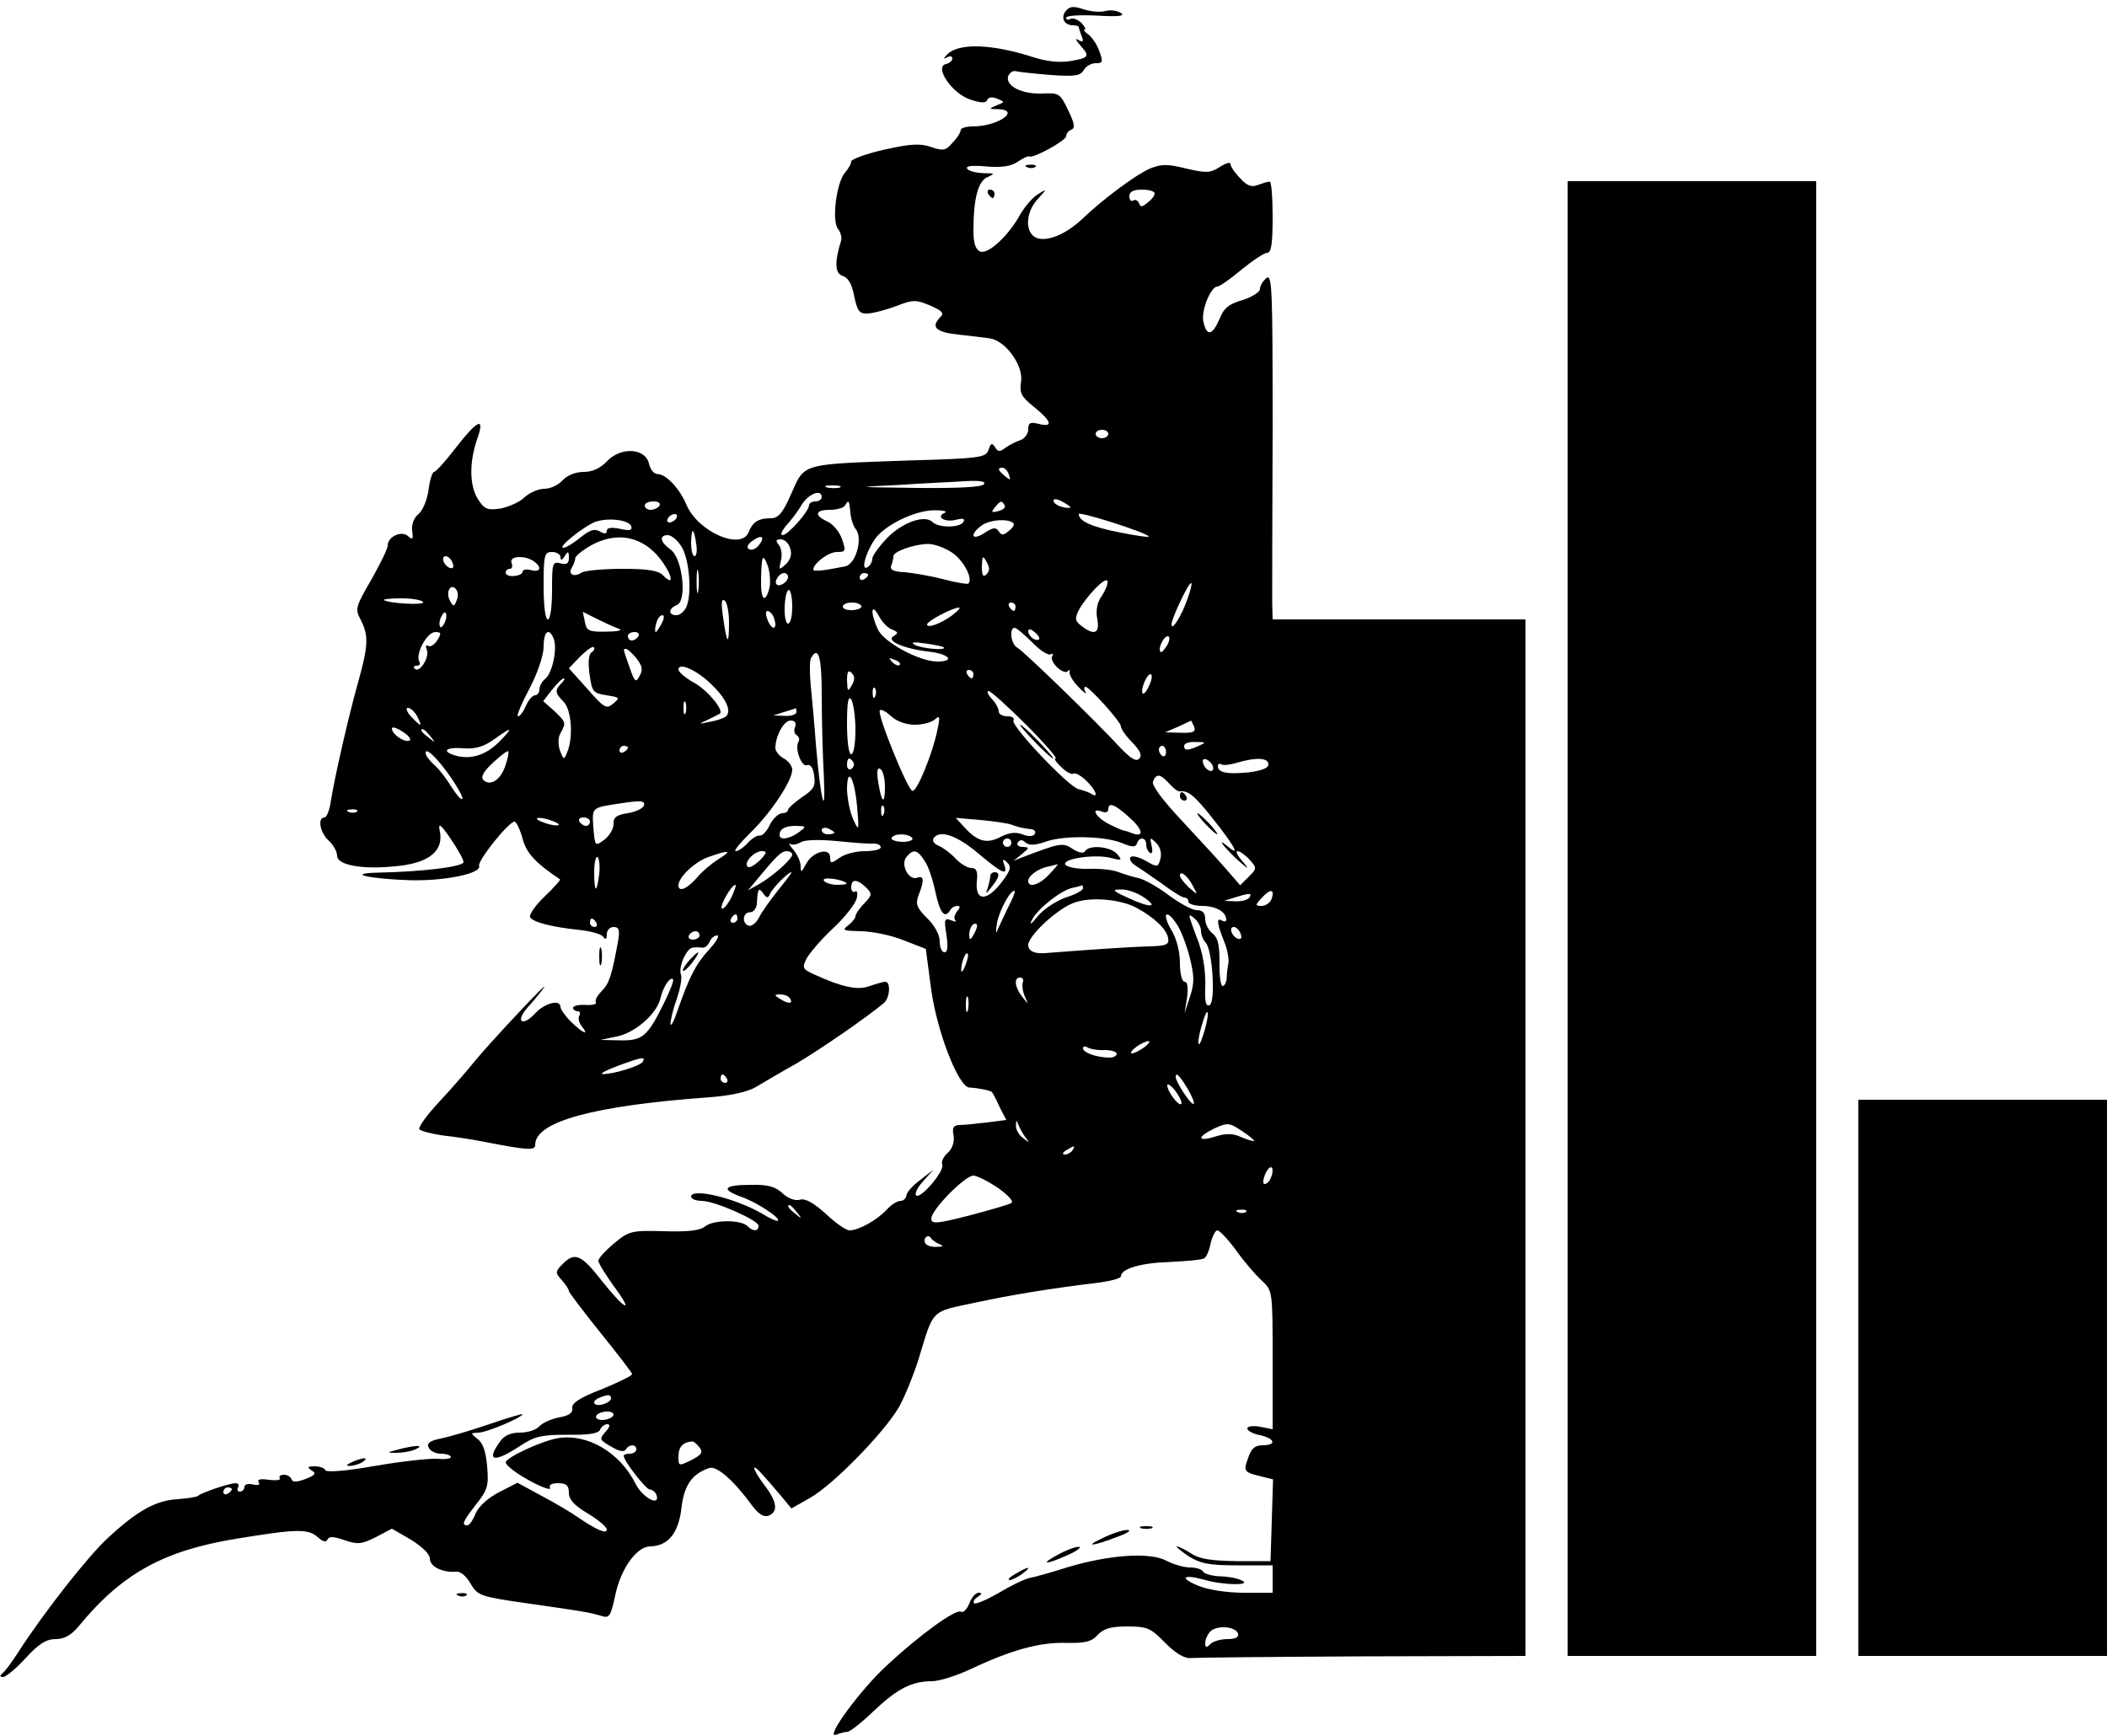 <?xml version="1.0" standalone="no"?>
<!DOCTYPE svg PUBLIC "-//W3C//DTD SVG 20010904//EN"
 "http://www.w3.org/TR/2001/REC-SVG-20010904/DTD/svg10.dtd">
<svg version="1.0" xmlns="http://www.w3.org/2000/svg"
 width="500pt" height="412pt" viewBox="0 0 500 412"
 preserveAspectRatio="xMidYMid meet">

<g transform="translate(0,412) scale(0.1,-0.1)"
fill="#000000" stroke="none">
<path d="M2530 4095 c-14 -16 -5 -35 16 -35 8 0 14 -2 14 -4 0 -2 3 -12 7 -22
5 -13 3 -15 -8 -9 -8 5 -7 1 4 -12 24 -27 22 -30 -23 -38 -26 -4 -56 -1 -87 9
-99 32 -179 35 -206 6 -9 -10 -9 -11 1 -6 6 4 12 3 12 -3 0 -5 -7 -11 -15 -13
-29 -6 14 -70 57 -84 26 -9 38 -9 41 -1 2 6 11 8 23 3 19 -8 19 -8 -1 -16 -19
-8 -19 -9 3 -9 56 -2 0 -41 -59 -41 -16 0 -29 -4 -29 -8 0 -5 -8 -19 -19 -30
-16 -19 -22 -21 -51 -11 -26 9 -48 8 -111 -6 -44 -10 -79 -23 -79 -28 0 -6 -7
-18 -15 -27 -20 -23 -32 -115 -16 -134 6 -7 9 -20 7 -27 -16 -51 -15 -78 4
-84 13 -4 22 -20 27 -48 8 -36 12 -42 33 -41 14 1 44 9 68 18 38 15 46 15 79
1 28 -12 34 -18 25 -27 -24 -24 -12 -36 41 -42 28 -3 63 -7 76 -9 38 -6 80
-65 74 -103 -4 -27 0 -35 31 -60 42 -34 46 -49 11 -40 -20 5 -25 3 -25 -13 0
-10 -8 -21 -17 -25 -10 -3 -26 -11 -36 -18 -14 -11 -19 -11 -26 1 -7 11 -10 9
-15 -6 -6 -19 -18 -21 -194 -26 -252 -9 -242 -6 -274 -78 -21 -48 -31 -59 -50
-59 -28 0 -42 -9 -51 -32 -17 -46 -121 0 -148 64 -16 38 -48 73 -69 73 -8 0
-17 11 -20 25 -9 37 -67 40 -100 5 -15 -16 -34 -25 -55 -25 -19 0 -39 -8 -50
-20 -10 -11 -29 -20 -43 -20 -14 0 -35 -9 -47 -20 -12 -12 -38 -23 -58 -27
-30 -4 -37 -2 -52 21 -21 32 -22 87 -3 143 20 56 2 48 -53 -23 -23 -30 -45
-54 -49 -54 -4 0 -10 -19 -13 -42 -3 -24 -14 -50 -24 -58 -11 -9 -17 -25 -15
-40 3 -20 1 -22 -9 -13 -15 15 -49 0 -49 -22 0 -7 -18 -44 -39 -81 -37 -64
-39 -69 -25 -95 19 -37 18 -61 -5 -144 -22 -77 -57 -229 -66 -287 -3 -21 -10
-38 -15 -38 -17 0 -11 -36 10 -55 11 -10 20 -26 20 -36 0 -22 59 -33 137 -25
82 7 118 37 106 87 -3 17 4 11 26 -21 17 -25 31 -50 31 -56 0 -11 -98 -23
-204 -25 -78 -2 -18 -15 78 -18 82 -2 169 16 163 34 -5 11 70 105 84 105 4 0
13 -18 19 -40 9 -35 31 -58 89 -97 2 -1 -15 -20 -37 -41 -22 -21 -37 -43 -34
-49 8 -12 51 -23 117 -30 28 -3 53 -10 57 -17 5 -7 8 -5 8 7 0 9 7 17 16 17
13 0 15 -7 11 -32 -15 -82 -21 -102 -39 -120 -10 -10 -17 -22 -14 -27 3 -4 -8
-7 -24 -6 -17 1 -30 -2 -30 -7 0 -4 5 -8 11 -8 5 0 7 -5 4 -10 -4 -6 -1 -17 5
-25 20 -25 3 -17 -25 10 -14 14 -25 30 -25 35 0 19 -37 10 -60 -15 -31 -33
-48 -20 -18 14 13 14 30 35 38 46 21 29 -128 -130 -163 -173 -16 -20 -53 -63
-83 -95 -30 -32 -52 -62 -49 -67 3 -4 29 -11 58 -15 28 -3 72 -10 97 -15 103
-20 120 -21 120 -7 0 55 137 93 415 113 51 4 91 13 110 25 17 10 59 35 95 55
56 33 169 111 208 144 14 13 16 50 3 50 -5 0 -22 -5 -37 -10 -28 -11 -65 -3
-131 27 -29 13 -30 16 -19 38 7 13 35 46 63 72 28 26 53 58 56 71 3 12 1 20
-4 16 -5 -3 -9 2 -9 10 0 21 14 20 35 0 15 -15 15 -18 -4 -38 -12 -12 -21 -26
-21 -31 0 -4 -8 -14 -17 -21 -16 -12 -12 -13 29 -14 25 0 71 -9 101 -21 l54
-21 12 -91 c13 -102 65 -236 91 -238 21 -1 51 -7 54 -11 2 -2 10 -17 18 -35
l16 -31 -47 -6 c-25 -3 -54 -6 -65 -6 -14 -1 -17 -7 -13 -25 2 -16 -3 -31 -14
-41 -10 -9 -16 -21 -13 -28 6 -15 -52 -83 -62 -73 -4 4 3 19 17 34 l24 27 -32
-25 c-18 -13 -32 -30 -32 -36 -1 -7 -7 -13 -14 -13 -8 0 -22 -9 -33 -21 -22
-24 -66 -49 -88 -49 -8 0 -33 17 -56 39 -29 26 -48 37 -61 34 -12 -4 -29 3
-42 15 -17 16 -35 21 -75 20 -64 0 -73 -10 -24 -28 38 -13 95 -51 88 -57 -2
-2 -19 5 -38 17 -62 36 -168 62 -168 40 0 -5 11 -10 25 -10 31 0 135 -46 135
-59 0 -14 -13 -14 -26 -1 -16 16 -81 15 -100 0 -11 -10 -40 -14 -98 -12 -77 2
-83 1 -119 -29 -20 -17 -37 -35 -37 -41 0 -6 17 -33 37 -61 49 -66 27 -57 -27
11 -50 64 -65 71 -93 44 -20 -20 -20 -22 -4 -40 9 -10 17 -22 17 -26 0 -3 34
-48 75 -99 41 -51 75 -95 75 -98 0 -4 -33 -20 -72 -36 -52 -20 -72 -33 -70
-45 2 -11 -8 -18 -32 -22 -19 -4 -39 -13 -46 -21 -7 -8 -27 -15 -46 -15 -23 0
-38 -7 -48 -22 -33 -46 -14 -50 46 -11 36 24 51 28 115 28 50 -1 74 3 77 12 3
7 11 13 17 13 8 0 6 -7 -4 -18 -15 -17 -15 -19 13 -35 18 -11 31 -14 35 -7 8
13 25 13 25 0 0 -5 -7 -10 -15 -10 -8 0 -15 -2 -15 -5 0 -12 53 -80 62 -80 6
0 13 -6 16 -13 9 -29 -34 -6 -50 27 -37 74 -114 119 -183 108 -38 -6 -125 -46
-125 -58 0 -4 12 -15 27 -25 37 -25 85 -46 78 -34 -3 6 5 10 19 10 20 0 26 -5
26 -23 0 -16 13 -30 45 -49 25 -15 45 -32 45 -38 0 -12 -26 0 -70 30 -14 10
-51 32 -83 49 l-59 32 -43 -22 c-27 -14 -48 -33 -56 -50 -6 -16 -15 -29 -20
-29 -15 0 -10 10 21 50 27 34 30 44 26 90 -3 35 -10 56 -23 65 -17 14 -17 14
3 15 18 0 104 36 104 44 0 1 -36 -9 -79 -24 -44 -15 -95 -30 -115 -34 -25 -5
-34 -11 -29 -21 3 -8 16 -15 29 -15 13 0 24 -4 24 -8 0 -4 -15 -6 -32 -4 -18
1 -85 -6 -148 -17 -68 -12 -116 -16 -118 -10 -2 5 -13 9 -25 9 -18 0 -19 -2
-7 -10 11 -7 8 -11 -15 -20 -21 -8 -31 -8 -33 -1 -2 6 -10 11 -18 11 -9 0 -13
-4 -10 -8 3 -5 -9 -6 -26 -4 -20 3 -29 1 -24 -6 4 -6 -2 -8 -14 -5 -11 3 -20
0 -20 -6 0 -6 -5 -11 -11 -11 -5 0 -7 4 -4 10 3 5 1 10 -6 10 -15 0 -82 -23
-89 -30 -3 -3 -25 -6 -49 -8 -52 -3 -96 -28 -165 -92 -47 -43 -152 -177 -212
-270 -16 -25 -33 -48 -39 -52 -6 -5 -5 -8 2 -8 7 0 31 20 54 45 31 34 49 45
71 45 21 0 37 9 56 32 102 124 201 178 372 206 145 24 171 24 194 4 12 -11 20
-13 23 -6 3 8 14 8 40 -1 32 -11 41 -10 75 7 l38 20 45 -26 c27 -17 45 -34 45
-45 0 -19 31 -34 63 -31 10 1 24 -11 34 -29 17 -28 22 -30 133 -46 133 -19
147 -21 177 -30 19 -6 22 -2 33 49 13 63 51 116 83 116 42 1 67 31 74 90 6 55
25 82 66 96 18 6 59 -30 104 -92 14 -18 26 -25 37 -21 23 9 20 33 -9 71 -14
18 -25 37 -25 41 0 8 13 -6 65 -67 l23 -28 44 25 c54 30 175 154 211 215 14
25 35 77 47 115 36 119 28 111 132 133 88 19 179 34 296 48 28 4 52 10 52 15
0 18 48 32 116 34 40 2 77 5 82 9 5 3 12 19 15 36 4 16 11 30 16 30 5 0 25
-21 44 -47 19 -27 47 -59 61 -72 26 -24 26 -25 26 -189 l0 -164 -30 6 c-17 3
-30 1 -30 -4 0 -6 14 -13 30 -16 36 -8 40 -24 6 -24 -18 0 -27 -8 -34 -30 -12
-32 -10 -34 31 -44 l28 -7 -3 -97 -3 -97 -81 0 c-59 1 -88 5 -107 18 -14 9
-30 17 -34 17 -4 0 8 -10 27 -23 29 -18 49 -22 117 -22 l83 0 0 -32 0 -33 -69
0 c-39 0 -84 7 -106 16 -47 19 -39 29 12 15 48 -14 119 -14 88 -1 -11 5 -34 9
-52 9 -17 1 -35 6 -38 11 -3 6 -17 10 -31 10 -14 0 -39 7 -56 16 -40 21 -135
14 -233 -15 -38 -12 -80 -24 -92 -26 -13 -3 -46 -19 -74 -36 -28 -16 -54 -27
-57 -24 -4 3 0 10 8 15 11 7 11 10 2 10 -7 0 -17 -12 -22 -26 -6 -14 -14 -22
-20 -19 -12 7 -99 -56 -176 -128 -63 -58 -148 -174 -120 -164 10 4 22 7 27 7
6 0 34 22 62 49 57 54 91 71 139 71 16 0 58 13 92 29 95 45 164 64 226 62 45
-1 61 3 75 19 14 15 31 20 70 20 48 0 56 -4 90 -39 24 -24 45 -37 59 -36 11 1
195 3 409 4 l387 1 0 1230 0 1230 -300 0 -300 0 -1 38 c0 20 0 205 1 411 0
334 -1 372 -15 361 -8 -7 -15 -18 -15 -26 0 -7 -19 -19 -41 -26 -32 -9 -45
-19 -55 -45 -17 -39 -30 -42 -38 -8 -7 26 17 85 33 85 5 0 31 18 57 40 27 22
54 40 61 40 10 0 13 23 13 85 0 47 -3 85 -7 84 -5 0 -17 -4 -28 -8 -15 -6 -26
-2 -42 16 -13 13 -23 28 -23 34 0 5 -11 2 -25 -7 -23 -15 -32 -15 -80 -4 -44
11 -59 11 -86 0 -31 -13 -110 -71 -159 -118 -38 -36 -79 -54 -106 -48 -32 8
-33 60 -1 94 22 24 22 25 0 11 -12 -7 -31 -29 -42 -48 -28 -51 -76 -95 -95
-88 -11 5 -16 20 -16 49 0 77 11 119 34 128 18 8 17 9 -11 9 -17 1 -35 5 -38
11 -4 6 13 8 45 5 36 -3 59 0 75 11 13 9 25 14 27 13 7 -7 88 37 88 48 0 6 6
13 12 15 10 4 8 15 -7 46 -19 40 -22 42 -60 40 -49 -2 -88 17 -83 40 3 9 11
15 19 13 8 -2 45 -6 83 -9 57 -4 70 -2 78 12 5 9 18 16 28 16 17 0 18 3 9 28
-5 15 -17 33 -26 40 -9 6 -13 12 -9 12 4 0 0 7 -8 16 -9 8 -20 12 -26 9 -5 -3
-10 -2 -10 3 0 5 32 7 73 5 51 -3 68 -1 57 6 -8 6 -25 8 -37 5 -13 -4 -36 -1
-52 4 -23 8 -32 7 -41 -3z m210 -434 c0 -5 -7 -15 -17 -22 -13 -11 -17 -11
-20 -1 -3 6 -9 10 -14 6 -5 -3 -9 2 -9 10 0 11 9 16 30 16 17 0 30 -4 30 -9z
m-110 -571 c0 -5 -7 -10 -15 -10 -8 0 -15 5 -15 10 0 6 7 10 15 10 8 0 15 -4
15 -10z m-236 -96 c5 -14 4 -15 -9 -4 -17 14 -19 20 -6 20 5 0 12 -7 15 -16z
m-59 -23 c-4 -7 -60 -10 -158 -9 -151 2 -151 2 -46 7 58 4 129 7 158 9 35 2
51 0 46 -7z m-342 -8 c-7 -2 -21 -2 -30 0 -10 3 -4 5 12 5 17 0 24 -2 18 -5z
m-43 -23 c0 -5 -7 -10 -15 -10 -8 0 -15 -4 -15 -9 0 -14 -50 -71 -63 -71 -6 0
-2 10 9 23 11 12 28 34 37 50 17 26 47 37 47 17z m590 -24 c0 -2 -9 -2 -20 1
-11 3 -20 9 -20 15 0 5 9 4 20 -2 11 -6 20 -12 20 -14z m-975 4 c-3 -5 -13
-10 -21 -10 -8 0 -14 5 -14 10 0 6 9 10 21 10 11 0 17 -4 14 -10z m453 -16 c1
-15 7 -33 13 -40 17 -21 0 -83 -25 -88 -48 -10 -76 -13 -76 -8 0 15 36 42 56
42 21 0 22 2 12 31 -6 17 -21 35 -34 41 -33 15 -30 28 5 28 17 0 33 5 36 10 9
15 10 13 13 -16z m366 17 c3 -5 -3 -11 -15 -14 -16 -4 -18 -3 -8 9 13 16 16
17 23 5z m-142 -18 c-22 -9 -1 -23 25 -17 18 5 24 3 19 -5 -9 -14 -59 -14 -73
0 -18 18 -71 0 -108 -38 -19 -20 -35 -42 -35 -49 0 -7 -5 -16 -11 -20 -20 -12
0 48 24 75 30 32 95 61 137 60 19 0 29 -3 22 -6z m484 -56 c3 -3 -27 1 -67 9
-67 13 -99 27 -99 44 0 7 156 -42 166 -53z m-1121 43 c-3 -5 -11 -10 -16 -10
-6 0 -7 5 -4 10 3 6 11 10 16 10 6 0 7 -4 4 -10z m-107 -19 c3 -10 -4 -11 -27
-6 -20 4 -31 3 -31 -5 0 -7 -5 -8 -17 -1 -13 7 -24 3 -46 -15 -16 -13 -34 -24
-40 -24 -16 0 51 53 77 62 31 10 79 4 84 -11z m907 7 c3 -3 -2 -11 -11 -18
-13 -11 -17 -11 -24 -1 -6 10 -13 10 -34 -4 -31 -20 -36 -3 -5 19 20 13 62 16
74 4z m-753 -48 c3 -16 1 -30 -4 -30 -4 0 -8 14 -8 30 0 17 2 30 4 30 2 0 6
-13 8 -30z m-94 -26 c33 -37 48 -82 16 -50 -11 12 -36 16 -97 16 -45 0 -89 -4
-97 -9 -18 -12 -33 -4 -23 12 4 7 8 16 8 22 0 5 17 19 38 31 57 31 113 23 155
-22z m59 19 c19 -29 26 -115 11 -145 -5 -10 -15 -18 -23 -18 -20 0 -19 16 1
24 25 9 14 112 -15 132 -24 17 -28 34 -6 34 8 0 23 -12 32 -27z m183 2 c-7 -8
-17 -12 -23 -8 -6 4 -3 11 8 19 23 17 32 10 15 -11z m75 -6 c5 -14 1 -27 -10
-38 -17 -15 -17 -14 -12 8 4 14 1 31 -5 38 -8 10 -7 13 5 13 9 0 19 -10 22
-21z m382 -9 c28 -17 53 -63 41 -75 -2 -2 -28 2 -58 10 -30 8 -72 15 -93 17
-27 1 -36 6 -32 16 3 7 5 17 5 22 0 11 48 28 80 29 14 1 40 -8 57 -19z m-927
-12 c0 -9 4 -8 10 2 8 13 10 12 10 -4 0 -13 -5 -17 -20 -13 -19 5 -20 0 -20
-64 0 -39 -4 -69 -10 -69 -6 0 -10 33 -10 80 0 73 2 80 20 80 11 0 20 -6 20
-12z m-256 -14 c4 -10 1 -14 -6 -12 -15 5 -23 28 -10 28 5 0 13 -7 16 -16z
m194 3 c19 -14 14 -26 -8 -20 -11 3 -20 1 -20 -4 0 -5 -9 -9 -20 -10 -11 -1
-20 2 -20 8 0 5 4 9 10 9 5 0 7 6 4 14 -7 17 33 19 54 3z m558 -62 c-10 -39
-21 -29 -20 18 1 59 4 66 16 34 5 -15 7 -39 4 -52z m515 32 c-8 -8 -11 -3 -11
19 1 25 2 27 11 11 8 -14 8 -22 0 -30z m-684 -39 c-2 -13 -4 -3 -4 22 0 25 2
35 4 23 2 -13 2 -33 0 -45z m213 33 c0 -12 -20 -25 -27 -18 -7 7 6 27 18 27 5
0 9 -4 9 -9z m190 5 c0 -3 -4 -8 -10 -11 -5 -3 -10 -1 -10 4 0 6 5 11 10 11 6
0 10 -2 10 -4z m554 -51 c-11 -16 -14 -35 -10 -55 6 -33 -7 -39 -37 -16 -16
12 -17 18 -7 38 18 33 64 81 68 69 2 -5 -4 -21 -14 -36z m204 -6 c-13 -39 -38
-79 -38 -61 0 14 42 103 47 98 2 -1 -2 -18 -9 -37z m-1734 -3 c-6 -16 -8 -17
-16 -2 -11 19 0 42 13 29 6 -6 7 -18 3 -27z m796 -16 c0 -22 -4 -40 -10 -40
-5 0 -9 18 -8 40 1 22 5 40 10 40 4 0 8 -18 8 -40z m-876 11 c5 -8 -84 -3 -93
5 -2 2 16 4 42 4 25 0 48 -4 51 -9z m726 -48 c0 -57 -5 -53 -14 11 -5 33 -4
46 3 41 6 -3 11 -27 11 -52z m314 39 c2 -4 -6 -9 -20 -10 -13 -1 -24 3 -24 8
0 12 37 14 44 2z m366 -2 c0 -5 -2 -10 -4 -10 -3 0 -8 5 -11 10 -3 6 -1 10 4
10 6 0 11 -4 11 -10z m-293 -54 c15 -6 15 -9 3 -16 -18 -11 25 -30 88 -37 46
-6 58 -23 16 -23 -42 0 -128 46 -141 77 -18 38 -16 65 2 32 8 -15 22 -30 32
-33z m143 34 c-27 -20 -60 -32 -60 -22 0 8 59 39 75 40 6 1 -1 -7 -15 -18z
m-1204 -16 c-4 -9 -9 -15 -11 -12 -3 3 -3 13 1 22 4 9 9 15 11 12 3 -3 3 -13
-1 -22z m414 -17 c8 -3 -6 -6 -31 -6 -42 -1 -47 2 -51 23 l-5 24 36 -18 c20
-10 43 -20 51 -23z m366 28 c10 -26 -1 -35 -13 -10 -6 14 -7 25 -2 25 5 0 12
-7 15 -15z m-266 -15 c-6 -11 -12 -20 -14 -20 -2 0 -2 9 1 20 3 11 9 20 15 20
5 0 4 -9 -2 -20z m880 -45 c18 -19 38 -31 43 -28 6 3 7 1 4 -4 -8 -13 27 -46
37 -36 4 5 6 3 4 -2 -1 -6 8 -22 21 -35 13 -14 21 -19 17 -12 -4 6 -4 12 0 12
9 0 84 -83 84 -94 0 -6 12 -23 27 -38 19 -20 24 -31 16 -39 -7 -7 -20 1 -44
26 -57 62 -230 230 -245 238 -15 8 -20 47 -6 47 4 0 23 -16 42 -35z m16 8 c-7
-7 -26 7 -26 19 0 6 6 6 15 -2 9 -7 13 -15 11 -17z m-1428 -2 c-7 -11 -16 -17
-22 -14 -5 4 -7 -1 -3 -9 7 -18 -18 -57 -29 -45 -4 4 -2 7 5 7 7 0 9 5 6 10
-10 17 18 70 38 70 14 0 15 -3 5 -19z m276 3 c9 -23 -3 -81 -20 -95 -8 -6 -14
-18 -14 -25 0 -8 -5 -14 -10 -14 -6 0 -16 -11 -22 -25 -6 -14 -14 -25 -19 -25
-4 0 8 29 27 65 20 38 34 80 34 100 0 37 13 47 24 19z m201 6 c-3 -5 -10 -10
-16 -10 -5 0 -9 5 -9 10 0 6 7 10 16 10 8 0 12 -4 9 -10z m1255 -21 c-7 -11
-14 -19 -16 -16 -7 7 7 37 17 37 6 0 5 -9 -1 -21z m-531 -5 c10 -9 -55 -3 -69
6 -10 6 -2 7 25 3 22 -3 42 -7 44 -9z m-835 -12 c-7 -4 -9 -24 -5 -52 6 -42 8
-45 40 -50 32 -5 33 -6 16 -20 -16 -13 -21 -11 -61 35 l-44 49 27 28 c15 15
29 25 32 22 3 -3 1 -8 -5 -12z m106 -14 c14 -18 16 -27 8 -42 -9 -17 -12 -15
-24 20 -16 46 -16 44 -8 44 3 0 14 -10 24 -22z m440 -86 c0 -55 2 -141 5 -193
5 -111 -8 -55 -19 76 -3 44 -9 106 -12 137 -3 31 -3 62 1 67 17 29 25 2 25
-87z m185 70 c-3 -3 -11 0 -18 7 -9 10 -8 11 6 5 10 -3 15 -9 12 -12z m-448
-45 c35 -33 50 -64 36 -77 -4 -4 -21 -10 -38 -13 -29 -6 -29 -6 -5 5 14 7 26
13 28 14 11 7 -26 53 -58 72 -22 12 -40 27 -40 33 0 18 43 -1 77 -34z m334 -4
c-9 -16 -10 -14 -11 12 0 21 3 26 11 18 8 -8 8 -16 0 -30z m289 27 c0 -5 -2
-10 -4 -10 -3 0 -8 5 -11 10 -3 6 -1 10 4 10 6 0 11 -4 11 -10z m418 -25 c-6
-14 -13 -23 -16 -21 -7 7 9 46 18 46 5 0 4 -11 -2 -25z m-1396 3 c-16 -16 -15
-23 6 -44 18 -19 23 -84 8 -119 -8 -19 -8 -19 -17 3 -5 15 -5 31 1 42 14 25
13 26 -15 53 l-26 23 21 27 c12 15 24 27 28 27 3 0 1 -5 -6 -12z m745 -30 c-3
-8 -6 -5 -6 6 -1 11 2 17 5 13 3 -3 4 -12 1 -19z m358 -68 c44 -44 75 -80 70
-80 -5 0 1 -9 14 -21 12 -12 25 -18 28 -15 4 3 17 -4 30 -16 24 -23 32 -45 11
-31 -7 4 -20 8 -28 10 -22 3 -162 151 -155 163 3 6 -3 10 -14 10 -12 0 -21 5
-21 12 0 6 -7 20 -17 30 -9 10 -12 18 -7 18 5 0 45 -36 89 -80z m-405 -12 c0
-32 -4 -58 -10 -58 -6 0 -10 31 -10 73 0 50 3 67 10 57 5 -8 10 -41 10 -72z
m-403 40 c-3 -7 -5 -2 -5 12 0 14 2 19 5 13 2 -7 2 -19 0 -25z m-637 -8 c6
-11 9 -20 7 -20 -2 0 -12 9 -22 20 -10 11 -13 20 -7 20 6 0 16 -9 22 -20z
m900 10 c0 -5 -12 -10 -27 -9 l-28 1 25 8 c14 4 26 8 28 9 1 1 2 -3 2 -9z
m281 -30 c19 0 41 6 48 13 11 10 12 6 6 -23 -11 -56 -49 -150 -60 -147 -12 4
-85 184 -77 191 3 4 15 -3 27 -14 13 -12 35 -20 56 -20z m-284 -5 c-4 -8 -2
-17 4 -20 5 -4 7 -10 4 -15 -10 -16 7 -61 20 -56 8 3 15 -6 17 -25 4 -24 -1
-33 -29 -51 -18 -13 -33 -26 -33 -30 0 -5 -7 -8 -14 -8 -8 0 -21 -12 -29 -27
-7 -16 -18 -27 -24 -26 -6 1 -19 -7 -28 -17 -10 -11 -23 -20 -29 -20 -6 0 10
19 34 43 48 46 100 124 100 150 0 9 -9 21 -20 27 -11 6 -20 17 -20 25 0 28 20
65 36 65 10 0 14 -5 11 -15z m947 0 c4 -12 -3 -15 -32 -14 l-37 1 30 13 c17 8
31 14 31 15 1 0 4 -7 8 -15z m-1863 -33 c-13 -4 -41 16 -41 29 0 5 12 2 26 -8
15 -9 21 -19 15 -21z m50 11 c13 -16 12 -17 -3 -4 -10 7 -18 15 -18 17 0 8 8
3 21 -13z m168 -9 c-31 -33 -65 -46 -101 -39 -42 10 -34 23 12 19 28 -2 48 4
72 21 43 31 47 30 17 -1z m1656 -14 c-27 -12 -35 -12 -35 0 0 6 12 10 28 9 24
0 25 -1 7 -9z m-1355 -4 c0 -3 -4 -8 -10 -11 -5 -3 -10 -1 -10 4 0 6 5 11 10
11 6 0 10 -2 10 -4z m1277 -11 c0 -8 -4 -12 -9 -9 -4 3 -8 9 -8 15 0 5 4 9 8
9 5 0 9 -7 9 -15z m-1695 -63 c16 -24 28 -46 25 -48 -3 -3 -14 10 -26 29 -11
18 -29 42 -41 52 -11 10 -20 22 -20 28 0 15 29 -13 62 -61z m127 30 c-11 -33
-36 -49 -52 -33 -7 7 1 21 23 41 18 17 34 29 36 27 2 -2 -1 -18 -7 -35z m826
9 c3 -5 1 -12 -5 -16 -5 -3 -10 1 -10 9 0 18 6 21 15 7z m853 -9 c6 -18 -15
-14 -22 4 -4 10 -1 14 6 12 6 -2 14 -10 16 -16z m132 4 c0 -9 -16 -15 -47 -19
-50 -5 -73 -1 -73 15 0 5 4 7 8 4 5 -3 22 -1 38 4 44 13 74 12 74 -4z m-910
-53 c0 -45 -8 -39 -16 11 -4 26 -2 36 5 31 6 -3 11 -22 11 -42z m-66 -48 c5
-57 4 -59 -9 -30 -8 17 -14 48 -15 70 0 60 18 29 24 -40z m741 55 c9 -10 20
-19 24 -18 21 2 35 -9 80 -66 50 -63 65 -90 36 -66 -30 25 -14 3 22 -31 25
-22 29 -24 14 -6 -14 15 -20 27 -14 27 5 0 18 -9 28 -20 18 -20 18 -21 -2 -41
l-20 -20 -33 38 c-18 21 -66 73 -106 116 -46 49 -71 83 -68 92 8 20 17 19 39
-5z m-1247 -52 c-3 -7 -20 -15 -39 -18 -26 -4 -34 -10 -33 -26 0 -11 -10 -28
-22 -37 -22 -16 -22 -16 -26 29 -3 48 -5 47 62 57 50 8 62 7 58 -5z m569 -20
c-3 -8 -6 -5 -6 6 -1 11 2 17 5 13 3 -3 4 -12 1 -19z m583 -8 c32 -28 36 -48
8 -38 -7 3 -16 6 -21 7 -4 0 -21 8 -37 16 -30 16 -43 39 -15 29 8 -4 15 -1 15
5 0 18 15 13 50 -19z m-1833 14 c-3 -3 -12 -4 -19 -1 -8 3 -5 6 6 6 11 1 17
-2 13 -5z m468 -24 c13 -5 14 -9 5 -9 -8 0 -24 4 -35 9 -13 5 -14 9 -5 9 8 0
24 -4 35 -9z m85 0 c0 -5 -4 -10 -9 -10 -6 0 -13 5 -16 10 -3 6 1 10 9 10 9 0
16 -4 16 -10z m1000 -7 c16 -6 27 -9 48 -11 7 -1 11 -6 7 -12 -3 -5 -15 -6
-29 0 -16 6 -32 4 -51 -6 -33 -17 -54 -12 -85 21 l-22 24 58 -5 c33 -3 66 -8
74 -11z m-504 -18 c-22 -16 -46 -20 -46 -7 0 15 13 22 39 22 25 -1 25 -1 7
-15z m84 -1 c0 -2 -7 -4 -15 -4 -8 0 -15 4 -15 10 0 5 7 7 15 4 8 -4 15 -8 15
-10z m185 -13 c3 -5 -8 -9 -24 -9 -17 1 -28 5 -25 10 7 11 41 10 49 -1z m156
-36 c57 -48 72 -55 62 -27 -5 13 -3 15 7 5 11 -10 8 -19 -14 -48 -35 -45 -62
-44 -58 3 3 24 -1 32 -13 32 -9 0 -26 10 -38 23 -12 13 -30 26 -40 30 -10 4
-15 11 -12 17 14 22 55 8 106 -35z m342 24 c24 -10 32 -10 35 -1 5 17 22 15
22 -2 0 -8 4 -17 9 -20 5 -4 7 4 4 16 -5 21 -4 22 10 8 10 -9 14 -24 11 -37
-6 -22 -7 -22 -35 -6 -16 9 -32 13 -36 9 -4 -5 1 -13 11 -20 10 -6 39 -26 63
-43 24 -18 48 -33 53 -33 6 0 10 -4 10 -10 0 -5 15 -10 33 -10 32 0 57 -14 57
-33 0 -4 -4 -5 -10 -2 -14 9 -12 -7 4 -47 8 -19 13 -43 11 -54 -2 -10 -4 -27
-4 -36 -1 -10 -5 -18 -10 -18 -4 0 -8 25 -7 56 0 42 -4 59 -17 69 -9 7 -17 22
-17 34 0 14 -6 21 -20 21 -11 0 -40 16 -66 35 -25 19 -58 38 -72 41 -15 3 -36
10 -47 14 -11 5 -42 9 -68 8 -26 -1 -52 3 -58 9 -14 14 68 27 107 17 26 -7 28
-6 15 9 -15 18 -66 23 -76 7 -4 -6 -15 -4 -29 5 -24 16 -29 15 -121 -20 l-20
-8 20 16 c18 15 19 16 2 17 -10 0 -15 5 -12 10 5 8 11 8 19 0 9 -7 24 -6 49 3
44 15 139 13 180 -4z m-590 -1 c9 0 17 -3 17 -9 0 -5 -17 -9 -38 -9 -21 0 -48
-7 -60 -16 -20 -14 -22 -14 -22 1 0 25 -42 14 -57 -15 -11 -21 -13 -22 -13 -6
0 11 -8 28 -17 39 -10 11 -13 18 -8 14 6 -3 17 -1 25 4 9 6 44 7 85 3 39 -4
78 -7 88 -6z m327 2 c0 -5 -4 -10 -10 -10 -5 0 -10 5 -10 10 0 6 5 10 10 10 6
0 10 -4 10 -10z m-695 -39 c-16 -10 -40 -30 -52 -45 -23 -26 -43 -34 -43 -17
0 19 39 56 71 67 50 18 58 16 24 -5z m98 -3 c-13 -12 -25 -19 -29 -15 -10 10
16 37 34 37 13 0 12 -4 -5 -22z m77 14 c0 -11 -48 -53 -80 -71 l-25 -14 20 24
c47 57 59 69 72 69 7 0 13 -4 13 -8z m314 -15 c9 -12 20 -46 26 -75 11 -50 22
-63 35 -42 3 6 11 10 17 10 7 0 7 -4 -1 -13 -6 -8 -8 -17 -4 -21 4 -4 0 -4
-10 0 -16 6 -17 2 -11 -35 4 -28 3 -41 -5 -41 -6 0 -11 12 -11 26 0 15 -12 38
-30 55 -25 25 -28 34 -20 55 14 35 12 47 -3 41 -20 -8 -41 31 -26 49 16 20 26
18 43 -9z m-772 -31 c-6 -48 -12 -46 -12 5 0 22 4 38 8 35 4 -3 6 -21 4 -40z
m1068 -1 c-23 -25 -50 -33 -50 -16 0 12 21 28 45 34 11 2 22 5 24 6 3 0 -6
-10 -19 -24z m-643 -37 c-19 -24 -40 -53 -46 -66 -7 -13 -18 -21 -24 -19 -17
5 -15 32 3 32 8 0 15 9 16 20 2 36 4 40 15 25 8 -12 12 -12 16 -2 5 13 43 52
51 52 2 0 -12 -19 -31 -42z m984 9 c12 -22 12 -22 -10 -3 -11 11 -21 23 -21
28 0 14 19 -1 31 -25z m-822 7 c2 -2 -7 -4 -22 -4 -14 0 -29 5 -32 10 -6 10
42 4 54 -6z m-274 -35 c-9 -17 -19 -28 -22 -25 -6 6 23 56 32 56 3 0 -2 -14
-10 -31z m835 23 c0 -5 -18 -15 -41 -22 -22 -8 -52 -27 -66 -44 -16 -20 -21
-23 -14 -9 13 26 67 69 96 76 11 2 21 5 23 6 1 0 2 -3 2 -7z m-179 -48 c-10
-22 -22 -46 -25 -54 -3 -8 -3 1 0 20 6 31 34 82 42 75 2 -1 -6 -20 -17 -41z
m324 26 c37 -25 13 -25 -40 0 -35 16 -37 19 -15 19 14 1 39 -8 55 -19z m302
-5 c-4 -8 -14 -15 -23 -15 -16 0 -16 2 1 20 20 22 31 20 22 -5z m-52 5 c-3 -5
-18 -10 -33 -9 l-27 1 25 8 c35 11 42 11 35 0z m-267 -25 c42 -23 70 -50 74
-71 3 -16 -4 -19 -47 -20 -39 -1 -144 -8 -245 -16 -25 -2 -40 5 -40 19 0 23
74 91 113 102 40 13 109 6 145 -14z m-948 -25 c0 -5 -5 -10 -11 -10 -5 0 -7 5
-4 10 3 6 8 10 11 10 2 0 4 -4 4 -10z m1043 -14 c9 -13 22 -47 30 -77 11 -45
12 -61 1 -94 l-13 -40 6 38 c3 24 1 37 -6 37 -6 0 -11 19 -11 44 0 28 -8 59
-21 80 -23 40 -11 50 14 12z m57 -15 c0 -9 5 -22 11 -28 16 -16 24 -138 10
-148 -9 -5 -12 6 -11 37 2 45 -6 89 -20 123 -4 11 -11 29 -14 39 -6 16 -4 17
9 6 8 -7 15 -20 15 -29z m-1435 19 c3 -5 1 -10 -4 -10 -6 0 -11 5 -11 10 0 6
2 10 4 10 3 0 8 -4 11 -10z m896 -27 c-8 -15 -10 -15 -11 -2 0 17 10 32 18 25
2 -3 -1 -13 -7 -23z m633 1 c4 -10 1 -14 -6 -12 -15 5 -23 28 -10 28 5 0 13
-7 16 -16z m-1284 -4 c0 -5 -7 -10 -16 -10 -8 0 -12 5 -9 10 3 6 10 10 16 10
5 0 9 -4 9 -10z m24 -32 c-33 -36 -48 -66 -75 -143 -9 -27 -17 -43 -18 -35 0
8 6 35 15 59 8 24 13 50 10 58 -7 17 13 63 28 64 6 1 16 1 22 0 7 -1 14 5 18
14 3 8 11 15 18 15 6 0 -2 -15 -18 -32z m607 -39 c-5 -13 -10 -19 -10 -12 -1
15 10 45 15 40 3 -2 0 -15 -5 -28z m-716 -91 c-39 -79 -51 -88 -104 -87 l-46
1 38 8 c43 8 95 53 104 90 6 27 23 53 30 46 3 -2 -7 -28 -22 -58z m852 50 c-2
-7 0 -22 5 -33 9 -20 9 -20 -6 -1 -18 23 -21 46 -5 46 6 0 9 -6 6 -12z m-552
-38 c8 -13 -5 -13 -25 0 -13 8 -13 10 2 10 9 0 20 -4 23 -10z m422 -27 c-3
-10 -5 -4 -5 12 0 17 2 24 5 18 2 -7 2 -21 0 -30z m562 -47 c-6 -21 -12 -36
-14 -34 -3 2 0 21 6 42 6 21 12 36 14 34 3 -2 0 -21 -6 -42z m-143 -41 c-11
-8 -24 -15 -30 -15 -5 0 -1 7 10 15 10 8 24 14 29 14 6 0 1 -6 -9 -14z m-95
-7 c16 0 29 -4 29 -9 0 -5 -8 -9 -17 -9 -30 0 -63 12 -63 22 0 5 5 6 11 2 7
-4 25 -7 40 -6z m-1096 -28 c-6 -10 -71 -30 -95 -29 -8 0 8 9 35 19 59 22 68
23 60 10z m200 -40 c3 -5 1 -10 -4 -10 -6 0 -11 5 -11 10 0 6 2 10 4 10 3 0 8
-4 11 -10z m1094 -25 c11 -19 17 -35 13 -35 -8 0 -42 53 -42 64 0 13 9 4 29
-29z m-16 -35 c-6 -6 -33 30 -33 44 0 6 9 0 20 -14 10 -14 16 -27 13 -30z
m-369 -80 c10 -13 9 -13 -6 -1 -10 7 -18 21 -17 30 0 13 1 14 6 1 3 -8 11 -22
17 -30z m542 -8 c-2 -1 -15 3 -30 9 -19 9 -35 10 -61 2 -44 -14 -46 -2 -3 19
31 14 35 14 65 -6 17 -11 30 -22 29 -24z m-431 -22 c-3 -5 -12 -10 -18 -10 -7
0 -6 4 3 10 19 12 23 12 15 0z m471 -65 c-3 -8 -10 -15 -15 -15 -5 0 -4 11 2
25 12 25 23 16 13 -10z m-648 -24 c25 -18 38 -32 32 -36 -6 -4 -52 -17 -101
-30 -78 -20 -89 -20 -89 -7 0 21 80 102 100 102 8 0 34 -13 58 -29z m-477 -58
c13 -16 12 -17 -3 -4 -17 13 -22 21 -14 21 2 0 10 -8 17 -17z m1066 1 c-3 -3
-12 -4 -19 -1 -8 3 -5 6 6 6 11 1 17 -2 13 -5z m-727 -77 c10 -4 8 -6 -7 -6
-12 -1 -24 3 -27 8 -7 11 6 24 13 13 3 -5 13 -12 21 -15z m-780 -366 c0 -5 -9
-11 -20 -14 -22 -6 -28 8 -7 16 19 8 27 8 27 -2z m5 -41 c-3 -5 -15 -10 -26
-10 -11 0 -17 5 -14 10 3 6 15 10 26 10 11 0 17 -4 14 -10z m204 -74 c10 -12
7 -18 -18 -31 -31 -15 -31 -15 -31 9 0 21 10 33 31 35 4 1 12 -5 18 -13z
m-1109 -100 c0 -3 -4 -8 -10 -11 -5 -3 -10 -1 -10 4 0 6 5 11 10 11 6 0 10 -2
10 -4z m2388 -343 c2 -9 -7 -13 -25 -13 -16 0 -34 -5 -41 -12 -9 -9 -12 -9
-12 3 0 8 6 21 12 27 16 16 60 12 66 -5z"/>
<path d="M2455 2360 c21 -22 41 -40 44 -40 3 0 -13 18 -34 40 -21 22 -41 40
-44 40 -3 0 13 -18 34 -40z"/>
<path d="M2800 2230 c0 -5 5 -10 11 -10 5 0 7 5 4 10 -3 6 -8 10 -11 10 -2 0
-4 -4 -4 -10z"/>
<path d="M2860 2165 c13 -14 26 -25 28 -25 3 0 -5 11 -18 25 -13 14 -26 25
-28 25 -3 0 5 -11 18 -25z"/>
<path d="M2350 2041 c0 -5 -3 -18 -6 -28 -6 -16 -5 -16 9 2 19 23 21 35 7 35
-5 0 -10 -4 -10 -9z"/>
<path d="M1635 1840 c-10 -11 -16 -22 -14 -24 2 -2 12 7 22 20 22 29 17 32 -8
4z"/>
<path d="M2438 3723 c7 -3 16 -2 19 1 4 3 -2 6 -13 5 -11 0 -14 -3 -6 -6z"/>
<path d="M3720 1940 l0 -1750 295 0 295 0 0 1750 0 1750 -295 0 -295 0 0
-1750z"/>
<path d="M2345 3660 c3 -5 8 -10 11 -10 2 0 4 5 4 10 0 6 -5 10 -11 10 -5 0
-7 -4 -4 -10z"/>
<path d="M1422 1850 c0 -19 2 -27 5 -17 2 9 2 25 0 35 -3 9 -5 1 -5 -18z"/>
<path d="M4410 850 l0 -660 295 0 295 0 0 660 0 660 -295 0 -295 0 0 -660z"/>
<path d="M945 680 c-27 -7 -28 -8 -5 -8 14 0 34 3 45 8 25 11 2 11 -40 0z"/>
<path d="M835 650 c-13 -6 -15 -9 -5 -9 8 0 22 4 30 9 18 12 2 12 -25 0z"/>
<path d="M2708 493 c6 -2 18 -2 25 0 6 3 1 5 -13 5 -14 0 -19 -2 -12 -5z"/>
<path d="M2615 469 c-44 -21 -22 -19 40 5 22 8 31 15 20 15 -11 0 -38 -9 -60
-20z"/>
<path d="M2510 430 c-45 -24 -28 -24 25 0 22 10 33 19 25 19 -8 0 -31 -8 -50
-19z"/>
<path d="M2410 385 c-14 -8 -20 -14 -14 -15 5 0 19 7 30 15 24 18 16 19 -16 0z"/>
<path d="M1088 333 c7 -3 16 -2 19 1 4 3 -2 6 -13 5 -11 0 -14 -3 -6 -6z"/>
</g>
</svg>
